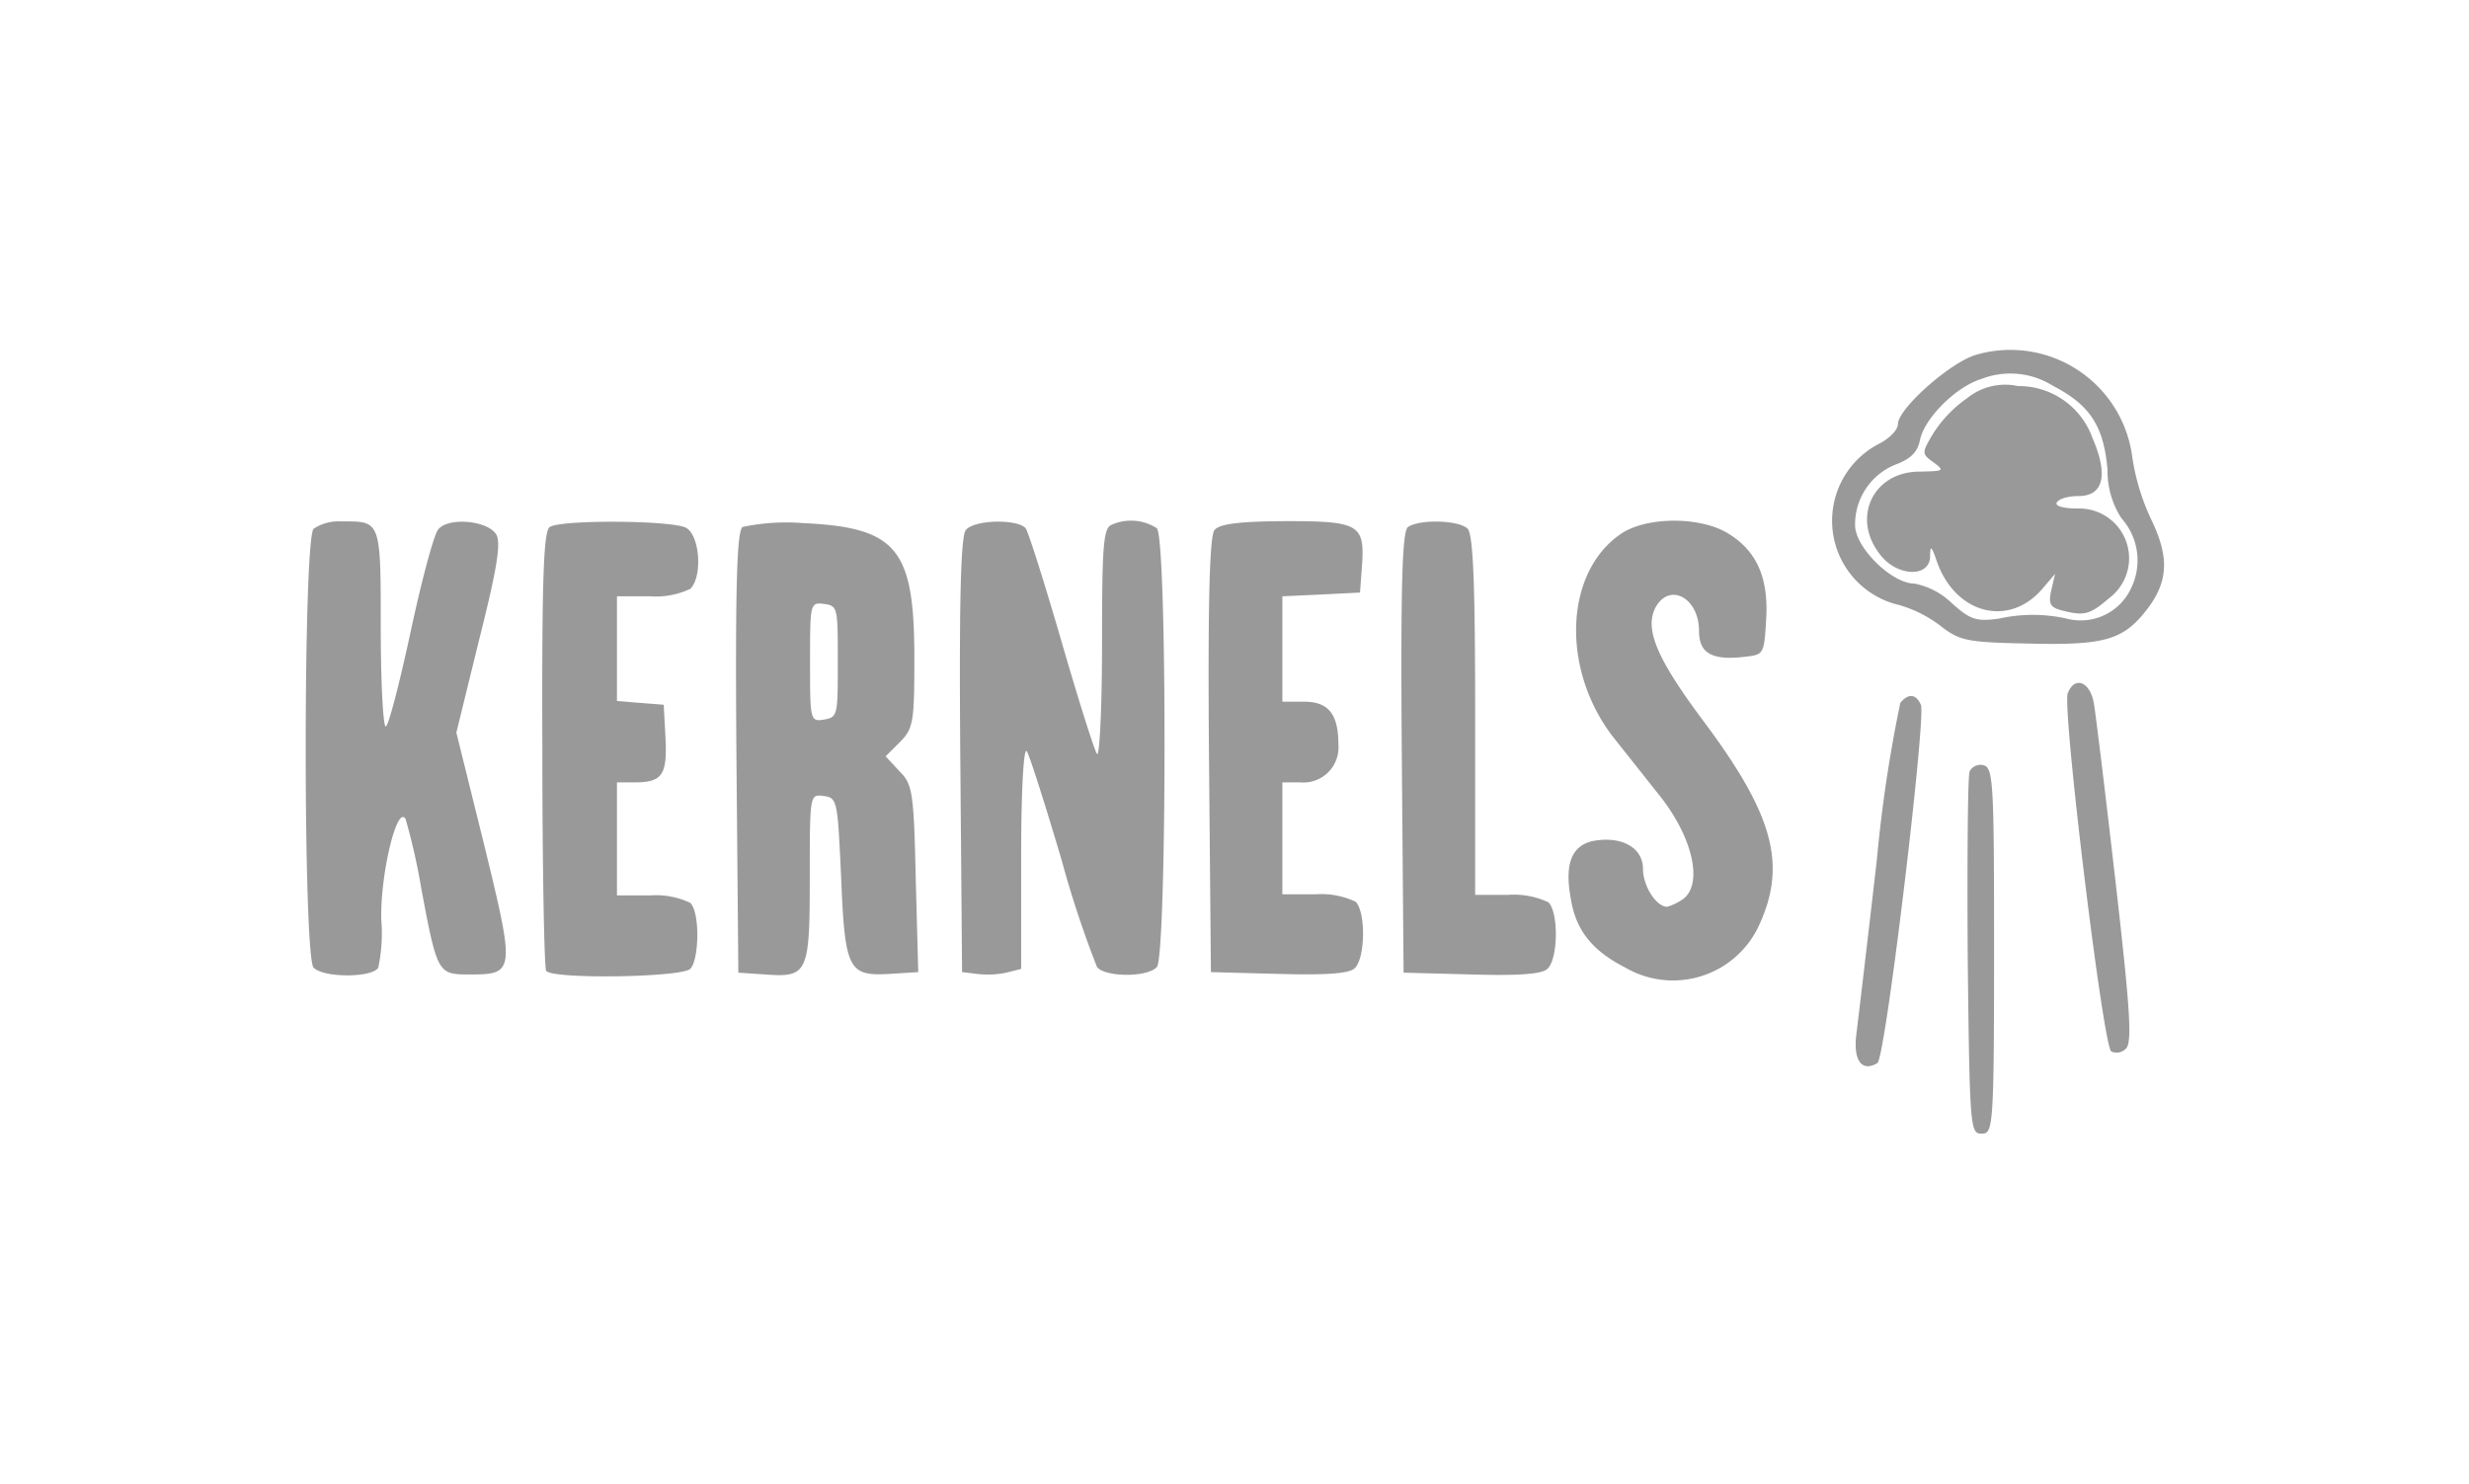 <svg id="Greyscale_copy" data-name="Greyscale copy" xmlns="http://www.w3.org/2000/svg" viewBox="0 0 178 107"><defs><style>.cls-1{fill:#999;}</style></defs><title>cifs-logo-kernels</title><path class="cls-1" d="M142.48,25.58c-1.88.54-5.65,3.9-5.65,5,0,.41-.58,1-1.3,1.39a6.24,6.24,0,0,0,1.39,11.66,9,9,0,0,1,3,1.52c1.39,1.08,1.93,1.17,6.46,1.26,5.33.13,6.68-.27,8.34-2.38s1.66-3.9.36-6.59A16.18,16.18,0,0,1,153.73,33,8.86,8.86,0,0,0,142.48,25.58ZM148,27.82c2.69,1.39,3.67,2.92,3.94,6.06a6.27,6.27,0,0,0,1,3.49,4.55,4.55,0,0,1,.72,5,4,4,0,0,1-4.66,2.24,11.19,11.19,0,0,0-4.89,0c-1.61.22-2.06.09-3.4-1.12A5.32,5.32,0,0,0,138,42.08c-1.61,0-4.26-2.6-4.26-4.21a4.65,4.65,0,0,1,2.87-4.35c1.12-.41,1.62-.9,1.8-1.75.31-1.62,2.64-3.9,4.43-4.44A5.76,5.76,0,0,1,148,27.82Z"/><path class="cls-1" d="M141.81,28.72a9,9,0,0,0-2.42,2.51c-.86,1.44-.86,1.48,0,2.11s.72.63-1,.67c-3.37,0-4.94,3.36-2.83,6,1.21,1.57,3.54,1.66,3.59.13,0-.85.09-.81.49.36,1.35,3.81,5.25,4.8,7.67,1.88l.85-1-.27,1.16c-.23,1-.09,1.26.76,1.48,1.61.41,2,.32,3.41-.89a3.59,3.59,0,0,0-2.24-6.46c-1.08,0-1.71-.18-1.53-.45s.85-.45,1.57-.45c1.79,0,2.15-1.52,1-4.17a5.64,5.64,0,0,0-5.38-3.76A4.35,4.35,0,0,0,141.81,28.72Z"/><path class="cls-1" d="M22.61,38.13c-.76.77-.76,30.89,0,31.65s4.26.72,4.66,0a11.88,11.88,0,0,0,.22-3.45c-.09-3.19,1.12-8.34,1.75-7.27a44.8,44.8,0,0,1,1.12,4.94c1.17,6.27,1.21,6.27,3.54,6.27,3.23,0,3.23-.22,1-9.37l-2-8.07,1.66-6.77c1.3-5.15,1.57-6.94,1.21-7.53-.63-1-3.45-1.25-4.17-.36-.32.36-1.21,3.72-2,7.4S28,52.39,27.81,52.39s-.36-3.23-.36-7.13c0-7.84,0-7.66-2.87-7.66A3.25,3.25,0,0,0,22.61,38.13Z"/><path class="cls-1" d="M39.64,38c-.45.27-.58,3.63-.54,16,0,8.56.14,15.73.27,16,.36.63,9.78.49,10.4-.14s.72-4,0-4.75a5.79,5.79,0,0,0-2.91-.54H44.48V56.42h1.26c2,0,2.37-.53,2.24-3.18l-.13-2.42-1.66-.13-1.71-.14V43h2.38a5.79,5.79,0,0,0,2.91-.54c.9-.9.68-3.86-.31-4.4S40.49,37.46,39.64,38Z"/><path class="cls-1" d="M53.54,38c-.4.26-.54,3.85-.45,16.27l.14,15.87,1.92.13c3.1.23,3.23-.09,3.23-7,0-6,0-6,1-5.87s1,.36,1.26,5.83c.27,6.72.53,7.17,3.49,7l2.07-.13-.18-6.73c-.14-6.27-.23-6.81-1.17-7.75l-1-1.08,1-1c1-1,1.07-1.43,1.07-6.1,0-7.89-1.25-9.41-8.07-9.72A15.14,15.14,0,0,0,53.54,38Zm6.86,9.72c0,3.86,0,4-1,4.17s-1,0-1-4.17,0-4.3,1-4.17S60.4,43.83,60.4,47.68Z"/><path class="cls-1" d="M69.63,38.22c-.36.41-.49,5.07-.4,16.23l.13,15.65,1.08.13a6.57,6.57,0,0,0,2.11-.09l1.07-.27v-8.2c0-4.62.18-7.89.41-7.49s1.34,3.9,2.51,7.85a74.32,74.32,0,0,0,2.55,7.71c.58.72,3.59.76,4.31,0s.76-30.88,0-31.65a3.44,3.44,0,0,0-3.23-.26c-.63.22-.72,1.43-.72,8.6,0,4.58-.18,8.16-.36,7.94s-1.34-3.9-2.55-8.07-2.38-7.89-2.6-8.21C73.35,37.42,70.26,37.46,69.63,38.22Z"/><path class="cls-1" d="M87.56,38.22c-.35.41-.49,5.07-.4,16.23L87.3,70.1l4.88.13c3.18.09,5.07,0,5.47-.4.76-.63.85-4,.09-4.8a5.79,5.79,0,0,0-2.91-.54H92.45V56.42h1.3a2.53,2.53,0,0,0,2.74-2.73c0-2.2-.72-3.09-2.47-3.09H92.45V43l2.82-.13,2.78-.14.14-1.93c.22-3-.23-3.22-5.52-3.22C89.31,37.6,87.92,37.78,87.56,38.22Z"/><path class="cls-1" d="M101.51,38c-.41.31-.54,3.85-.45,16.27l.13,15.87,4.89.13c3.18.09,5.06,0,5.47-.4.76-.63.85-4,.09-4.8a5.87,5.87,0,0,0-2.92-.54h-2.37V51.58c0-9.46-.14-13-.54-13.45C105.18,37.51,102.4,37.42,101.51,38Z"/><path class="cls-1" d="M116.93,38.45c-4.13,2.73-4.44,9.77-.63,14.7l3.45,4.35c2.33,3,3,6.23,1.62,7.31a4,4,0,0,1-1.17.58c-.81,0-1.75-1.52-1.75-2.73,0-1.57-1.61-2.42-3.67-2-1.48.36-2,1.66-1.53,4.17.36,2.24,1.53,3.72,3.9,4.93a6.83,6.83,0,0,0,9.59-2.87c2.11-4.43,1.17-8-3.72-14.61-3.58-4.75-4.48-6.9-3.67-8.47,1-1.84,3.14-.72,3.14,1.7,0,1.61.94,2.15,3.4,1.84,1.26-.14,1.3-.23,1.44-2.69.18-3-.68-4.93-2.74-6.19S118.72,37.28,116.93,38.45Z"/><path class="cls-1" d="M149.07,50c-.4,1.12,2.55,25.46,3.14,25.82a.91.91,0,0,0,1.07-.22c.45-.45.27-3-.76-12-.72-6.28-1.43-12.11-1.57-12.91C150.68,49.16,149.56,48.71,149.07,50Z"/><path class="cls-1" d="M137,50.69A100.5,100.5,0,0,0,135.31,62c-.68,5.92-1.35,11.56-1.48,12.6-.23,1.88.4,2.73,1.52,2.06.58-.36,3.5-24.79,3.14-25.82C138.13,50,137.55,50,137,50.69Z"/><path class="cls-1" d="M142,55.62c-.14.31-.18,6.32-.14,13.36.14,12.41.18,12.77,1,12.77s.9-.31.9-13.22c0-12.24-.05-13.23-.81-13.36A.89.89,0,0,0,142,55.62Z"/></svg>